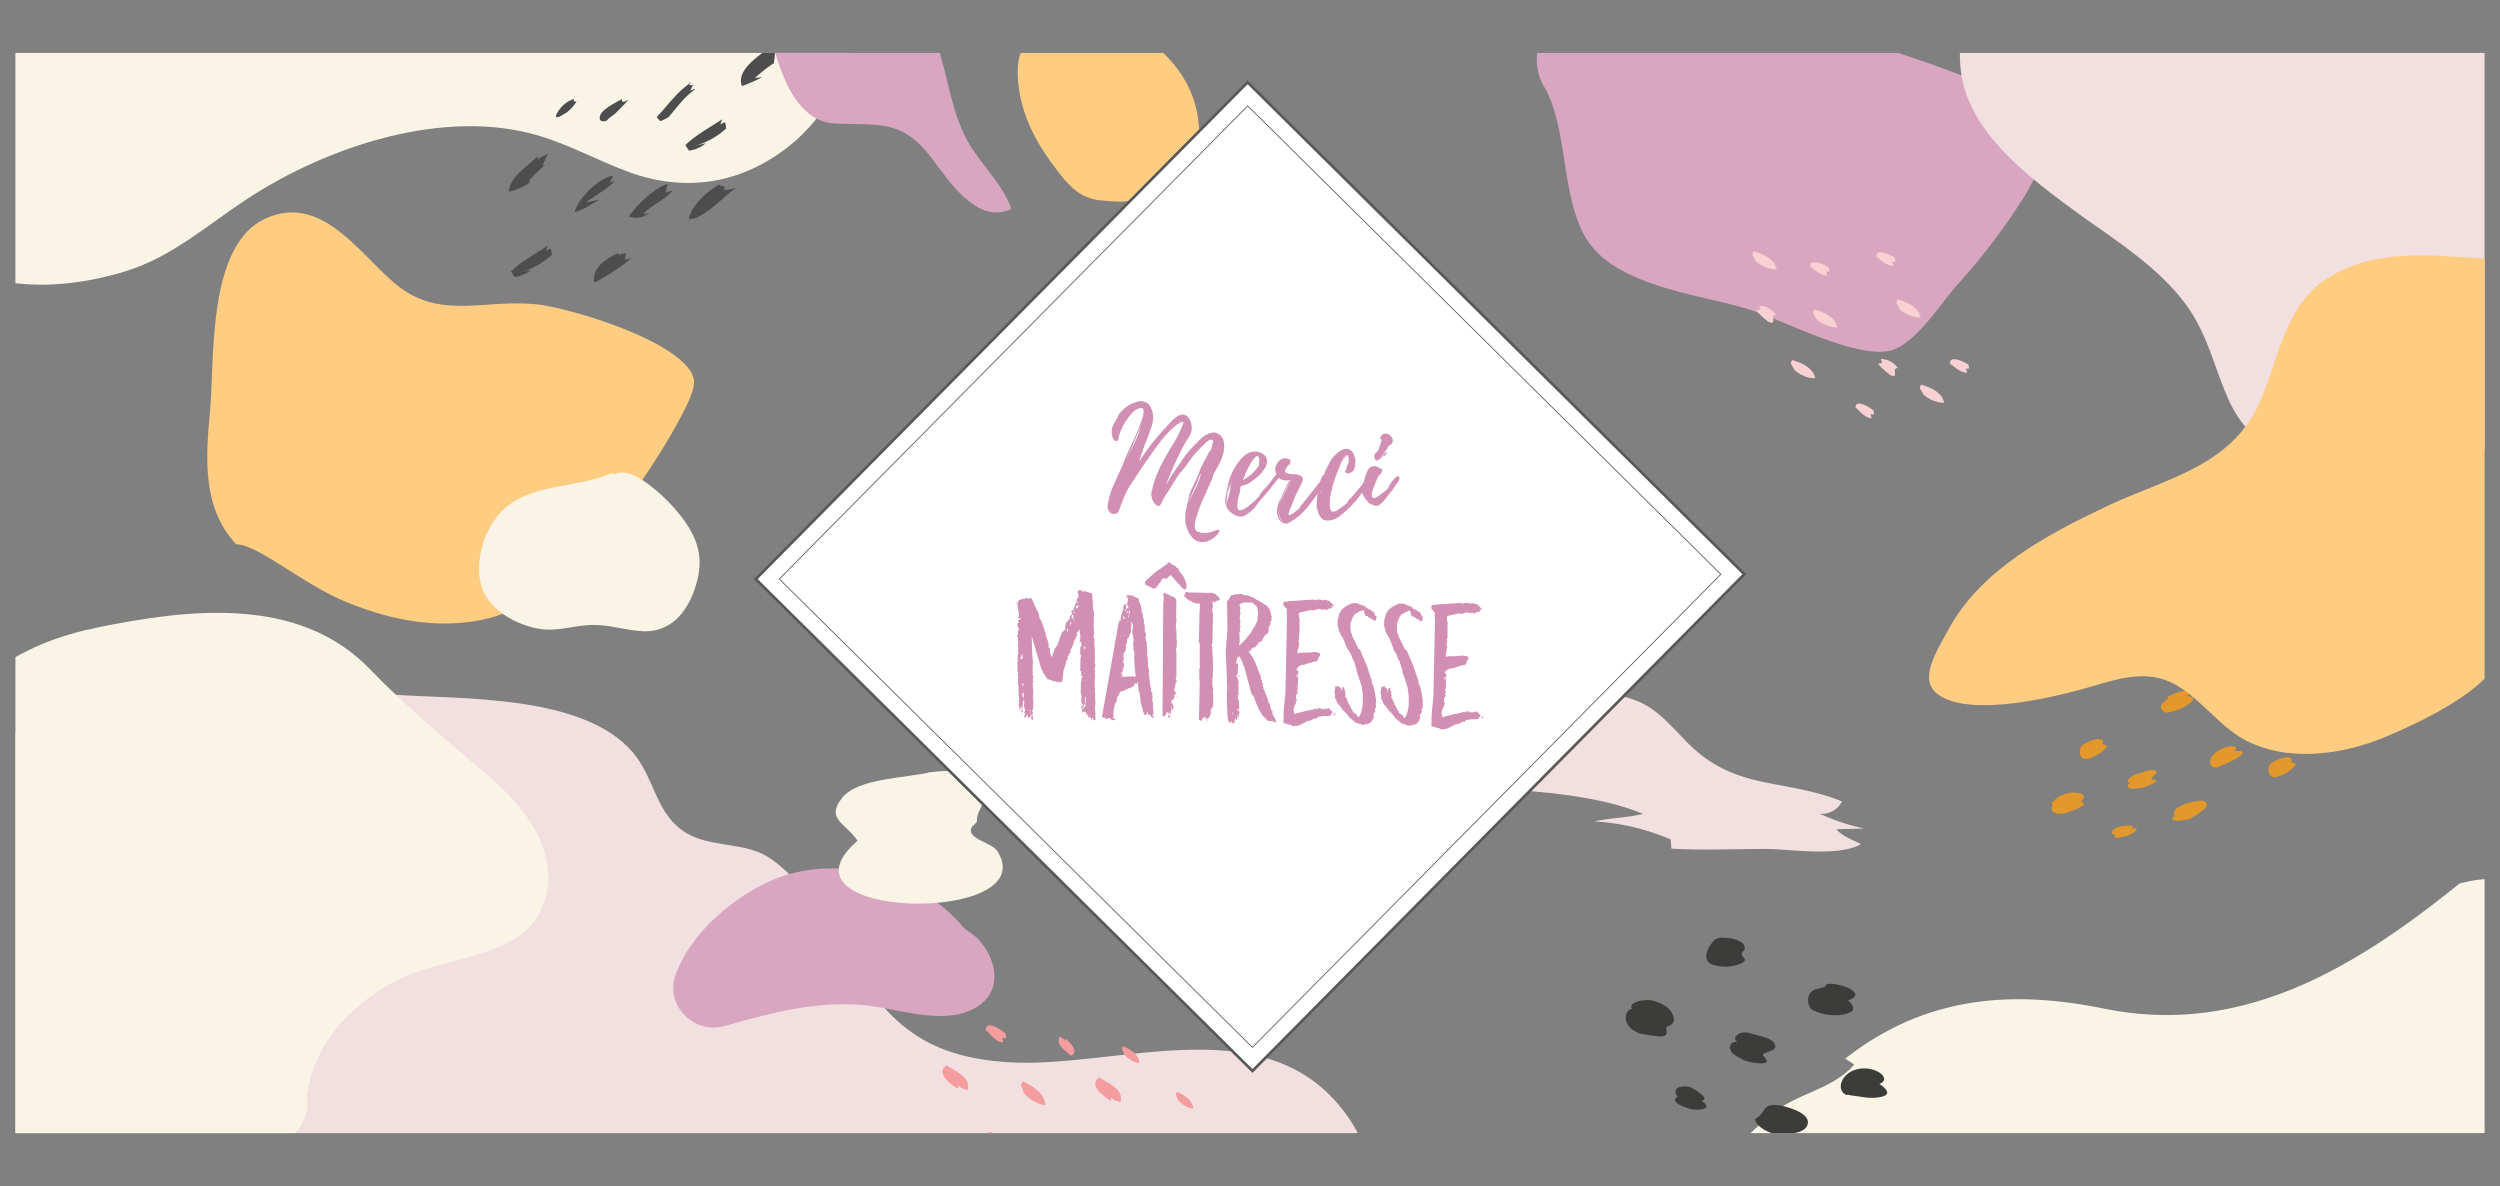<svg viewBox="0 0 567 269" xmlns="http://www.w3.org/2000/svg" xmlns:xlink="http://www.w3.org/1999/xlink"><rect x="0" y="0" width="567" height="269" fill="#808080" stroke="none"/><clipPath id="a"><path d="m3.5 12h560v245h-560z"/></clipPath><g clip-path="url(#a)"><path d="m355.2 3a11.83 11.83 0 0 0 -4.92 16.79c5.27 9.07 3.78 24.58 9.3 34 6.51 11.15 25.51 12.84 37 16.36 7.76 2.39 23.7 11 31.83 9.45 5.71-1.07 11.91-11 15.4-14.89a142.23 142.23 0 0 0 15.48-20.44c2.23-3.71 5.83-10.86 5.34-15.3-.31-2.91-.91-3.22-3.15-5.05-2.57-2.09-7.12-3.07-10.14-4.28a301.78 301.78 0 0 0 -33.19-11.34c-19-5.14-43.56-15.06-62.38-5.54z" fill="#d9a6c0"/><path d="m398 58.82c.33.83 2.89 2.4 4.95 2.25-.5-2.34-2.91-3.41-5.2-4.1-.72.94 0 1.05.25 1.85" fill="#fad1d2"/><path d="m406.74 83.52c.34.83 2.89 2.4 4.95 2.24-.5-2.34-2.91-3.41-5.2-4.1-.72 1 0 1 .25 1.86" fill="#fad1d2"/><path d="m411.74 72c.34.83 2.89 2.4 4.95 2.25-.5-2.34-2.91-3.41-5.2-4.1-.72.94 0 1 .25 1.85" fill="#fad1d2"/><path d="m430.61 69.74c.34.83 2.89 2.4 5 2.25-.51-2.34-2.92-3.41-5.2-4.1-.73.94 0 1 .24 1.85" fill="#fad1d2"/><path d="m436 89.09c.33.83 2.89 2.4 4.95 2.25-.5-2.34-2.91-3.42-5.2-4.11-.72 1 0 1 .25 1.86" fill="#fad1d2"/><path d="m410.85 60.3c-.14.12-.24-.08-.27.17 1 .68 2.63 2.29 3.92 2-.14-.2-.22-.71-.36-.91.27.1.58 0 .79 0a5.92 5.92 0 0 0 -.17-.84c-.68-.59-4.7-2.51-4.12 0" fill="#fad1d2"/><path d="m421.12 92.25c-.15.11-.22-.1-.28.14.89.8 2.34 2.59 3.66 2.44-.12-.21-.14-.73-.25-.94.25.13.57.06.77.13a4.61 4.61 0 0 0 -.07-.86c-.61-.66-4.37-3-4.08-.5" fill="#fad1d2"/><path d="m442.53 82.3c-.14.13-.23-.08-.26.17 1 .69 2.63 2.3 3.92 2-.15-.2-.23-.71-.36-.9.26.1.57 0 .78 0a5.2 5.2 0 0 0 -.17-.84c-.68-.59-4.69-2.5-4.11 0" fill="#fad1d2"/><path d="m425.83 58.06c-.14.12-.24-.08-.27.17 1 .69 2.63 2.3 3.92 2-.14-.2-.22-.71-.36-.9a4.36 4.36 0 0 0 .79 0 6.22 6.22 0 0 0 -.17-.84c-.68-.59-4.7-2.5-4.12 0" fill="#fad1d2"/><path d="m401 72.78c-.15.18-2.43-1.84-2.63-2.41.3.06.67-.14.9-.14-.14-.24-.15-.64-.35-.89a4.72 4.72 0 0 1 3.88 2.08c-1.16 0-.38 1-.69 1.71a1.36 1.36 0 0 1 -1.56-.68" fill="#fad1d2"/><path d="m428.62 84.85c-.16.17-2.43-1.84-2.63-2.41.29.06.67-.14.9-.14-.15-.24-.15-.64-.36-.89a4.74 4.74 0 0 1 3.89 2.08c-1.16 0-.39 1-.69 1.71a1.37 1.37 0 0 1 -1.56-.69" fill="#fad1d2"/><path d="m195.17 3.78c-2.84 10.56-6.16 20.66-14.71 28.1-10.95 9.52-24.25 12.12-37.89 7.12-6.87-2.54-13.33-6.13-20.35-8.22-21.48-6.42-47.89 2.4-66 14.22-8.93 5.85-17.12 13.2-27.5 16.44s-22.26 4.46-32.67 1.24c-5-1.56-1.27 7.38-6.56 6.87-3.66-.35-3.85-.89-4-4.48-.12-3.42-.11-6.84.06-10.26.67-13.43 4-26.77 11.51-38.08 9.46-14.3 26.48-20.4 42.3-25 21.64-6.2 46.24-9.27 68.64-9.2 10.69 0 21.26 0 31.79 2.09 7.46 1.47 14.5 4 21.77 6.08 10 2.9 20.13 5.27 29 10.9 1.44.86 3.77 2.23 4.61 2.18z" fill="#f9f4e5"/><path d="m495.85 186.35c1-1 5.47-2.82 4.53-4.33-.67-1.07-4.48.14-5.69.71-2.48 1.17-.89 1.58-2.14 3.15 1.27.62 3.06.16 4.48-.3" fill="#e2982b"/><path d="m503 174a2.45 2.45 0 0 1 .67-.32 18.57 18.57 0 0 0 4.4-2.23c1.39-1.13 0-1.19-1.29-1.1.85-.84.05-1.21-1-1.07a6.56 6.56 0 0 0 -3.66 1.75c-1.62 1.67-.81 3.39.88 2.97z" fill="#e2982b"/><path d="m484.65 178.94a12 12 0 0 0 3.82-1.33c1.31-.83.07-.62-.59-.92.29-.7 2.08-1.65.71-2-.94-.23-2.67.48-3.63.78a3.91 3.91 0 0 0 -2.1 1.1c-.35.46-.42 1 .41.88-.51.28-.87.62-.66 1 .42.81 2.26.33 3.16.15" fill="#e2982b"/><path d="m492.05 161.53a11.1 11.1 0 0 0 4.56-2c1.43-1.16.94-1.52-.58-1.61 3-2.84-5.26-.23-4.29.43-.58.67-1.78 1.21-1.67 2.1a1.53 1.53 0 0 0 1.98 1.08z" fill="#e2982b"/><path d="m473.59 172.06a8.34 8.34 0 0 0 4-2.38c.81-1-.32-.49-.7-1-.11-.15.16-.48.06-.67s-.54-.38-1-.39a6.69 6.69 0 0 0 -2.48.73c-1.4.62-1.69 1-1.77 2.08-.01 1.31.79 1.96 1.89 1.63z" fill="#e2982b"/><path d="m516.39 176.17a8.19 8.19 0 0 0 4-2.38c.81-1-.32-.49-.7-1-.11-.14.16-.48.06-.67s-.54-.38-1-.39a6.88 6.88 0 0 0 -2.48.73c-1.4.62-1.69 1-1.76 2.08-.02 1.32.78 1.97 1.88 1.63z" fill="#e2982b"/><path d="m509.54 160.2a8.3 8.3 0 0 0 4-2.38c.8-1-.33-.49-.71-1-.11-.14.16-.48.07-.67s-.54-.38-1-.39a6.69 6.69 0 0 0 -2.48.73c-1.4.62-1.69 1-1.76 2.08-.02 1.32.78 1.96 1.88 1.63z" fill="#e2982b"/><path d="m468.12 184.58c1.16-.47 2.37-.85 3.49-1.42 1.36-.69 1.08-.88.38-1.5.9-.86.85-1.34-.16-1.73a6.51 6.51 0 0 0 -4.22.43c-.61.22-3.12 1.95-1.92 2.24a.91.91 0 0 0 -.25 1.25c.62 1 2.76.9 4 .14" fill="#e2982b"/><path d="m482.29 189.6c1.39-.42 3.74-2 1.14-1.73 1.36-1-2.4-.54-2.8-.39-1.29.49-2.59 1.51-.91 1.89-1.04 1.37 2.94.1 2.57.23z" fill="#e2982b"/><path d="m525.74 164.53c1.4-.42 3.75-2 1.14-1.73 1.37-1-2.39-.54-2.79-.39-1.29.49-2.59 1.51-.91 1.89-1.04 1.37 2.94.1 2.56.23z" fill="#e2982b"/><path d="m594.77 11.32c-34.77 1.76-69.28-.55-104-.36-13.68.07-27.46.2-41.11-.44-4.92-.23-5.46-1.19-5.05 4.45 1 14.17 14.76 24.69 25.94 32.87 9 6.56 18.45 12.25 25.05 21 5 6.69 6.48 14.18 9.71 21.52 11.28 25.67 49.5 16.8 70.07 7.2a199.29 199.29 0 0 0 19.26-10.65c2.43-1.47 1.55-9.07 1.85-12.55.71-8.3.9-16.52.91-24.9 0-14.31-1.05-24.08-2.63-38.14z" fill="#f2dfe0"/><path d="m292.82 304.67c10.28-12.27 24.11-33.58 14-49.69-17.64-28.06-53.07-12.33-78.51-14.09-21.53-1.48-28.75-11.52-39.07-28.63-3.9-6.47-9.2-14.55-15.62-18.23-5.15-2.94-12.5-1.91-17.79-5-7.24-4.25-7.21-12.54-12.42-18.52-11.28-13-38.54-11.9-54.08-12.95-34.68-2.37-79.33-7.23-104.76 24.72-24.61 31-23.4 77.2 13.3 97.18 17.13 9.33 42.34 8.3 61.19 10.54 21.19 2.55 41.84 8.74 63 11.9 34.39 5.12 69.15 6.45 103.88 6.54 23.28.1 44.68-6.77 66.88-3.77z" fill="#f2dfe0"/><path d="m69.57 248.67c1.71-12.59 10.87-21.81 22-27.09 9-4.26 25.76-4.62 30.79-14.45 5.8-11.34-2-22.84-10.26-30-9.86-8.47-19.16-16-28.16-25.33-16.13-16.73-41-13.77-62.11-9.43-17.53 3.63-26.32 11.27-39.83 23.21-9.13 8.07-17.11 13.19-22.08 24.5-5.2 11.85-5.46 24-1.7 36.44 10.67 35.48 62.78 45.82 94.56 38.74 8.22-1.83 18.53-9.02 16.79-16.59z" fill="#f9f4e5"/><path d="m557.78 200.41c-23.17 18.7-49 34.81-80.62 28.34-21-4.29-40.58-2.82-58.69 11.36a24.15 24.15 0 0 1 2.07 1.34c-4.77 5.41-12 6.32-17.49 10.33-4.24 3.09-7.93 7.46-12.17 10.51-9.32 6.7-21.82 13.62-29.29 23.28 41.27 4.07 81.69 12.1 122.67 18.43 39.43 6.08 98.06-9.36 102.24-64 2.16-28.16-8.56-45.18-28.72-39.59z" fill="#f9f4e5"/><path d="m401.14 257.64c2-.76 8.55.32 8.89-3 .24-2.34-5-3.8-6.87-4-3.78-.32-2.42 1.78-5.21 3.21.82 2.15 3.21 3 5.18 3.54" fill="#3c3c3b"/><path d="m418.82 248.35c.24-.09.55 0 1 .09 2.39.26 4.41.88 6.84.33s1.13-1.89-.41-2.94c1.68-.61 1.15-1.93-.16-2.67a6.8 6.8 0 0 0 -5.59-.44c-3.28 1.28-3.94 4.79-1.68 5.63z" fill="#3c3c3b"/><path d="m394.2 239.88a12.09 12.09 0 0 0 5.39 1.29c2.19-.18.64-1 .19-2 1-.88 3.77-.81 2.58-2.61-.81-1.24-3.35-1.63-4.67-2-1.11-.32-2.21-.69-3.3-.09-.8.43-1.33 1.18-.34 1.8-.83 0-1.53.22-1.67 1.08-.27 1.69 2.18 2.57 3.33 3.09" fill="#3c3c3b"/><path d="m411.48 229.24a11.24 11.24 0 0 0 6.84.8c2.61-.59 2.4-1.63.82-3.15 5.8-2-5.56-5.1-5.1-3.15-1.23.57-3 .36-3.72 1.91s.19 3.47 1.16 3.59z" fill="#3c3c3b"/><path d="m388.32 218.73a9 9 0 0 0 6.58-.24c1.83-1 .09-1.09.13-2.25 0-.33.61-.64.67-1a1.6 1.6 0 0 0 -.7-1.51 6.72 6.72 0 0 0 -3.38-1c-2.09-.25-2.78.15-3.82 1.8-1.27 1.98-.98 3.75.52 4.2z" fill="#3c3c3b"/><path d="m371 234.21a45.7 45.7 0 0 0 5.11.82c2.11.09 2-.46 1.78-2.1 1.76-.6 2.14-1.42 1.39-3-.87-1.81-3-2.68-5-3.11-.86-.19-5.18.38-4.13 1.92a2 2 0 0 0 -1.41 1.83c-.24 2.19 2.2 3.94 4.28 3.83" fill="#3c3c3b"/><path d="m383.08 251.45c1.91.57 5.89.15 2.81-1.79 2.39-.38-2.13-3-2.71-3.15-1.85-.37-4.2.12-2.71 2.26-2.38 1.3 3.13 2.81 2.61 2.68z" fill="#3c3c3b"/><path d="m136.05 63.4a43.13 43.13 0 0 0 7.21-4.89c-.49.19-1.08.25-1.6.4.17-.37.24-1.13.37-1.53a7.94 7.94 0 0 0 -1.67.46.72.72 0 0 1 0-.5c-2.34 1.07-5.65 2.87-5.64 5.9 0 .68-.3 1.4 2-.27" fill="#4d4d4d"/><path d="m155.73 49.87c4.16-.24 8-5.09 11.27-7.31a8.39 8.39 0 0 1 -2.8.51 1.17 1.17 0 0 1 .25-.67c-.45-.21-1-.14-1.33-.53-2.78 1.51-6 4.53-6.91 7.56a2.15 2.15 0 0 0 2-.18" fill="#4d4d4d"/><path d="m145.92 48.63c.83-1.55 5.13-3.38 6.7-5.48a13.37 13.37 0 0 1 -1.67.49c.15-.55.35-1.35.47-1.94-3.13 1.08-6.93 4.69-8.8 7.4a4.59 4.59 0 0 0 4.57-.78" fill="#4d4d4d"/><path d="m157.55 33.08a17.08 17.08 0 0 0 7.2-4c-.12-.21-.05 0-.22-1.12-.39-.51-.77.26-1.13.19l.37-1.1c-2.65 1.81-6 3.55-8.32 5.86a8.9 8.9 0 0 0 .85 1.25 7.13 7.13 0 0 0 3.78-1.69" fill="#4d4d4d"/><path d="m118 61.74a17.18 17.18 0 0 0 7.21-4c-.13-.21-.06 0-.22-1.12-.4-.51-.77.26-1.13.19 0-.05.37-1.09.36-1.1-2.64 1.81-6 3.55-8.32 5.85a7.88 7.88 0 0 0 .85 1.25 7 7 0 0 0 3.78-1.68" fill="#4d4d4d"/><path d="m132.93 45.89c2.14-1.67 4.6-2.81 6.51-4.81-.12-.09-.94.26-1.12.27.08-.17.75-1.36.77-1.51-3.09.33-8 5.13-8.78 8.25 2-.47 3.73-1.74 5.56-2.78" fill="#4d4d4d"/><path d="m151.53 26.67c2.12-2.44 3.51-4.55 6.13-6.42-.15-.2-.93.27-1.06.32.06-.2.6-1.39.6-1.51.05.14-.43.35-.92.21 0 0 .65-.81.66-.73-3.36 2.22-5.29 5.16-8 8 .24.33.56.64.79.94a9.17 9.17 0 0 0 2.16-1.1" fill="#4d4d4d"/><path d="m171.22 17.71a30.63 30.63 0 0 1 4.28-3.38 24.6 24.6 0 0 0 .29-2.81c-.09 0-1.71.3-1.67.28a14.79 14.79 0 0 0 .85-1.27c-2.62 1.93-8.1 5.28-6.7 9a36.77 36.77 0 0 0 4.63-2.05" fill="#4d4d4d"/><path d="m185.37 21.11a4.44 4.44 0 0 0 -.55 1.06 55.45 55.45 0 0 1 5.67-4.41 9 9 0 0 0 -1.12.34 10.56 10.56 0 0 0 1.25-2.3c-.48-.3-.59.28-1 .25 0-.25-.09-.5-.13-.74-3 2-6.8 3.69-8.68 7a7.28 7.28 0 0 0 1.14 1.39 16.87 16.87 0 0 0 5.11-2.82" fill="#4d4d4d"/><path d="m120.17 40.64c-.2.25-.71.3-.38.54a31.17 31.17 0 0 1 3.87-3.75 3.26 3.26 0 0 1 -.69.09c.49-.77.88-1.92 1.36-2.7a17.67 17.67 0 0 0 -2.33 1.31c-.1-.11.09-.7-.06-.66-2.29 2.22-6.34 4.68-6.53 8a12.76 12.76 0 0 0 4.65-2" fill="#4d4d4d"/><path d="m137.57 27.36a9.72 9.72 0 0 1 1.68-1.36 48.58 48.58 0 0 0 3.39-3.49c-.52.33-1.74 1.12-1.58-.06-1.28.79-4.66 2.3-5 3.94s1.45 1.02 1.51.97z" fill="#4d4d4d"/><path d="m128.54 25.5a9.18 9.18 0 0 0 2.23-2.5c-.21 0-.45 0-.65 0 0-.16 0-.42.11-.59a6.72 6.72 0 0 0 -4.16 3.87c0 .84 1.43-.17 2.47-.77" fill="#4d4d4d"/><path d="m572.67 58.86c-14.92.47-31.46-4.46-45.09 4.43-9.7 6.34-10.79 18.68-15.3 28.4-6.57 14.19-21.17 16.85-34.2 23-13.53 6.41-28.63 14.3-36.09 27.93-2.91 5.33-7 11.59-2.44 14.89 7.58 5.49 27.85.27 35.64-2.05 5.1-1.51 10.62-3.13 15.95-1.22 6.8 2.44 11.48 10.12 18 13.58 9.86 5.21 22.35 3.35 32.25-.84 7.76-3.28 20.26-9.28 25.05-16.44 9.95-14.88 1.42-38.85 3.12-56.73.95-9.68 5.57-26.32 3.11-34.95z" fill="#ffcd81"/><path d="m342.61 157.31c6.65-2.11 15.06-.88 21.83 0 9.38 1.24 11.75 4.39 17.94 10.79 11 11.39 21.88 8.26 35.37 13.65a5 5 0 0 1 -5.05 2.79 46.45 46.45 0 0 0 10 3.34c-2 .17-4.15.07-6.18.2 1.2 1.52 3.64 2.42 5.56 3.35-5.1 3-16.19 1.11-21.73 1.11-7.06 0-14.28.36-21.29-.08 0-.64-.16-1.42-.13-2.06a51 51 0 0 0 -17.39-4.1c3.65-.79 7.44-.83 11.11-1.7-13.05-5.47-32.78-5.59-47.05-6.35-.51-4.56 5.76-17.26 9-20.1 1.75-1.49 5.21-1.27 8.01-.84z" fill="#f2dfe0"/><path d="m175.68-10.44c8.84-3.06 13.68-.87 21.27 2.32 7.91 3.32 12.64 9.91 15.41 17.74 2.63 7.39 3.22 15.3 7 22.22 2.88 5.28 8.23 10 10 15.57-8 3.75-14.5-7-18.41-12-6.44-8.32-11.79-7-21.51-7.39-10.8-.4-14.13-16.89-15.84-25.85-.52-2.69-3.73-10.54 2.09-12.58" fill="#d9a6c0"/><path d="m258.31 44.89a6.64 6.64 0 0 1 3.17-4c2.42-1.22 6.09.47 8.18-.7 3.18-1.78 2.47-9.63 2.12-12.79-1-9.13-7.38-16.38-15.12-20.72-2-1.09-7.22-4.51-9.69-3.29-2 1-.73 2.4-1.65 4-1.92 3.39-7.54.51-10.86 1.66-3.84 1.34-3.86 6.47-3.5 9.93.83 7.75 4.35 13.91 9.06 20 2.61 3.37 5.06 6 9.52 6.45s6.98.46 8.77-.54z" fill="#ffcd81"/><path d="m53.56 123.44c-7.8-8.38-6.9-19.7-5.92-30.32 1.1-12-.72-37.74 12.78-43.65 13.19-5.78 21.88 9.43 30.3 15.73 9.6 7.17 19.4 2.65 30.86 3.81 7.73.78 33.27 8.47 35.72 16.68.69 2.29-1.85 6.88-2.89 8.87-5.14 9.77-13.3 21.26-20.29 29.85s-16.43 15-26.91 16.54c-10.09 1.5-20.17-.78-29.51-4.78s-19.3-12.68-24.14-12.73z" fill="#ffcd81"/><path d="m138.87 107.24c-7.75 3.59-18.67 2.25-25 8.63-4.33 4.36-6.78 12.75-4.12 18.53 2.32 5 9.82 8.61 15.32 8.4 3.56-.13 6.71-1.22 10.43-1.05 3.47.16 6.82 1.24 10.24 1.41 7.09.35 10.91-5.42 12.46-11.76 1.61-6.58-1.06-11.36-5.41-16.32-2.2-2.5-9.67-9.8-13.47-7.46.13.38.47.47-.45-.38z" fill="#f9f4e5"/><path d="m232 247.36c.23 1 2.79 3.12 5.09 3.29-.17-2.66-2.65-4.24-5.06-5.37-.95.92-.19 1.15 0 2.08" fill="#f59c9e"/><path d="m267 249.1c.16.7 2 2.23 3.63 2.36-.12-1.91-1.89-3-3.61-3.85-.68.66-.14.82 0 1.49" fill="#f59c9e"/><path d="m254.8 238.76c.16.7 2 2.23 3.63 2.36-.12-1.91-1.89-3-3.61-3.85-.68.66-.14.83 0 1.49" fill="#f59c9e"/><path d="m223.87 233.41c-.18.11-.25-.13-.32.14 1 .91 2.52 3 4 2.85-.13-.25-.13-.82-.25-1.06.28.15.64.09.86.17a5.87 5.87 0 0 0 -.05-1c-.65-.76-4.76-3.53-4.53-.7" fill="#f59c9e"/><path d="m226 260.77c-.2.17-2.38-2.42-2.5-3.09.31.12.76 0 1 0-.12-.29-.06-.73-.24-1a5.29 5.29 0 0 1 3.94 2.93c-1.28-.21-.59 1.05-1.05 1.77a1.54 1.54 0 0 1 -1.61-1" fill="#f59c9e"/><path d="m217.4 247c-1.7-1-5.43-3.71-2.67-5.38 2 1.43 5.59 2.66 4.71 5.63a4.65 4.65 0 0 1 -2.09-1.07 5.72 5.72 0 0 0 0 .71 2.56 2.56 0 0 1 -1.45-1.08" fill="#f59c9e"/><path d="m273.23 261.6c1.68 1.07 5.35 3.82 2.56 5.43-2-1.47-5.54-2.77-4.59-5.73.7.33 1.42.36 2.06 1.11a5.6 5.6 0 0 0 0-.71 2.67 2.67 0 0 1 1.43 1.12" fill="#f59c9e"/><path d="m252.06 249.73c-1.7-1-5.43-3.7-2.67-5.38 2 1.44 5.59 2.66 4.71 5.64-.71-.31-1.43-.33-2.09-1.07a5.71 5.71 0 0 0 0 .71 2.65 2.65 0 0 1 -1.45-1.09" fill="#f59c9e"/><path d="m243.46 260.42c1 .89 3.25 3.11 1.2 3.93-1.18-1.19-3.48-2.42-2.55-4.34.44.3.93.39 1.29 1a3.25 3.25 0 0 0 .07-.48 1.79 1.79 0 0 1 .86.9" fill="#f59c9e"/><path d="m241.65 235.51c1 .89 3.26 3.11 1.21 3.93-1.19-1.19-3.48-2.42-2.55-4.34.44.29.92.39 1.29 1 .06-.18 0-.28.07-.48a1.84 1.84 0 0 1 .86.9" fill="#f59c9e"/><path d="m256.22 260.42c1 .89 3.25 3.11 1.2 3.93-1.18-1.19-3.48-2.42-2.55-4.34.45.3.93.39 1.29 1a2.31 2.31 0 0 0 .07-.48 1.79 1.79 0 0 1 .86.9" fill="#f59c9e"/><path d="m220.18 211.63a10.18 10.18 0 0 1 -2.25-1.94c-10.25-11.82-29.23-16.06-43.06-9.95-8.5 3.76-18.39 11.92-21.69 21.51-2.34 6.81 4.24 13.39 11.18 11.45 10.5-2.94 20.8-5.83 32.07-4.67 7.32.75 17.1 4.42 24.17.88 8.61-4.31 4.27-14.27-.42-17.28z" fill="#d9a6c0"/><path d="m210.91 175.14c-5.16 1.33-16.32 1.27-19.91 5.81-3.85 4.87.81 5.71 3.49 9.73-20.86 18 42.27 19.16 31.74 2.39-1.11-1.77-5.53-2.54-6-4.37-.36-1.38 1.37-1.81 1.35-2.54-.06-3.06 2.36-2.94.51-6.59-3.09-6.12-8.46-4.57-11.18-4.43z" fill="#f9f4e5"/><path d="m204.27 51.37h158.46v158.46h-158.46z" fill="#fff" stroke="#585857" stroke-miterlimit="10" stroke-width=".62" transform="matrix(.711 .704 -.704 .711 173.88 -161.66)"/><path d="m208.05 55.14h150.91v150.91h-150.91z" fill="none" stroke="#585857" stroke-linecap="round" stroke-miterlimit="10" stroke-width=".19" transform="matrix(.711 .704 -.704 .711 173.88 -161.66)"/><g fill="#d190b3"><path d="m230.65 136.86-.13.2v-.53zm2.42 25.51-.11-.29-.21.28-.1.53-.11-.2h-.2l-.08-.2v-.21h.21l.09-.57-.29.16.09-.41.21-.32h-.2l.12-.08v-.2l-.12-.13-.18-1.1.12-.2v-.43l-.2.11v-.32l-.11-.21-.05 2-.25.2-.07-.12v-.41l-.12-.08-.3 1-.17-1.63.13-.2v-.21l-.17-.13.17-.44-.18-.9.09-.32-.08-.29v-1.5l-.18-.78.1-1.05v-.61l-.12-.16.13-.37-.19-.37.08-3.89.21-.28-.08-.21-.12.2v-.4l.16-.16-.16-.17.12-.08-.14-1 .17-.32-.11-.5v-.81l-.2-.2.13-.41.09-.48-.08-.13.31-.8-.2-.17-.23-.86.25-.28h.2l-.2-.21v-.44l.33-.16h.21v-.2l-.32-.09-.41.08.33-.4v-.69l-.3-1.51v-.93l.38-.69h.37l.21-.2h.77l.25-.32.11.2h1.1l1.16 2.66.28.41.19.49.18 1 .2.21.58 1.35v.21l.12.08.07.41.12.08v.41l.27.61.11.73.21-.11-.22.32.28.41.3 1v.89l.28.21.07.49-.08.12.19.82.12.16-.13.24.28-.11v.44l.22-.84.43-1.21.8-1.18v-.2l.43-1.33.34-.69v-.32l.83-.68v-.89l.08-.12v-.4l.5-.48.21-.4.12.08.08-.2v-.41l.71-1h-.3v-.41l.53-.23v-.32l.3-.69v-.31l.21-.2.26-1 .17-.36.12.2v-.28l-.12-.13.12-.12v-.44l-.2-.21.1-.61.11.21.21-.32.08.12.61.1-.09.2.08.12.21-.2h.28l.41.09.52.21h.2l.2.12h.25l.16.29.21 3.45.19.62-.07 2.92.08 2-.17.81h.24v1.83l.12.29-.13.11.12.09v1.95l.07.52-.17.61h.2l-.13.28.07.4.12.13-.23 1.21.2.21-.12.08v.53l.12.08-.13.08v.4l.12.13-.13.2.12.08-.13.12v1.71l.12.12-.21.12.2.16-.13.69.11.41v1.75l.08.2-.11 1.3v.48l.2-.07-.21.28v.4l.09-.4v1.74l-.21.08h.37l-.25.52-.12-.2-.21.19-.11-.28.12-.24h-.4l-.1.61-.3-1.11-.09.41-.12-.13-.2.12-.08-.12.08-.2v-.46l-.2.08v.2l-.09.12-.19-.74-.11-.28-.21.4v-.2l-.08-.13-.11-.29-.09.29-.21.2-.12-.09v-.56l-.12-.13.13-.28h-.24l.34-.8-.16-.17-.07-.53v-.61l-.12-.08.13-.4-.18-.82.05-2.43.13-.45v-.24-.33l.13-.2.07.33v-.61l-.21.08-.08-.21v-.69l.08-.2h-.28l.06-3 .13-.32-.19-.61v-1.5l.28-.28v-.2l-.08-.13.09-.2-.28-.57-.13.48v-.53l.13-.4v-1l-.11-.41-.06-.9-.42.89-.12-.29-.13.4.16.17-.31.89-.24.24v.4l-.2-.08-.13.28.16.12-.17.28-.22.69-.2.12.12.12-.34.48v.63l-.29.16v.4l-.13.28v-.4l-.21.4v.65l-.29.28-.23 1-.43 1.33-.25 2v.33l-.29.28h-.33l-.2.12-.2-.21-.13.12-.56-.3-.33.16-.48-.42-.32.07-.36-.2h-.25l-.66-1.11-.28-.29v-.33h-.16l-.23-.69-.11-.21-2.08-7.14.09 3.74.16 1.95-.06 2.56.21-.12-.21.28v.31l.2.28-.18 1 .23.25-.29.44.08.21.09 1.58.07.33-.09.28v.81l-.17.37.24-.16-.05 2.52-.21.19v.33l.12.08.07.33-.79.8-.29.19-.12-.12zm-1.31-12.74.21-.6-.18-.86-.18.93h-.21v.32l.08-.12.2.13zm-.25 11.82.13-.33.33-.28-.11 1.1-.15-.61zm.35.69-.17.12v-.2zm.14-6.53.21-.65-.37.16v.77l.17-.61zm0 2.72.21-.24-.06-1-.33.28.18.74zm1.68 3v-.28h-.2l.07.21zm0 .61v-.29l-.13.2zm.06.93v-.32h.26l.21-.41.1 1-.33.32v-.46zm8.33-19.47.17-.49-.12-.12.13-.08-.12-.08-.08-.13-.13.41zm.48-1.37.42-.73v-.28l-.29.2v.4zm.44-1.62.21-.4v.28l.21-.19v-.61h-.2v-.28zm.4.21.25-.36-.12-.16-.21.4zm.35-1.41.09-.4-.28-.13zm-.16 2 .21-.41-.21.2zm.59-3.12.21-.12.21-.44-.12-.25h-.24l-.22.6h.16zm.23-1.21.09-.61-.21.28zm.52 8-.08.12.09-.41zm.7 15.2.13-.57-.34.56zm0 .89.26-.72.24.12.12-.28-.11-.2v-.21l.12.13-.11-.33-.21.2v.32l-.41.48v.29zm.28-13.64.21-.19.09-.33-.28-.37zm.14 7.32v-.21l-.08-.12zm-.05-1.63.08-.2-.07-.2zm.07 6.38.2-.12v-1.22h-.21z"/><path d="m251.7 162.93-.36-.13-.13.2-.36.07-.28-.29h-.37l-.28-.2 3.78-21.32.13-.21.13-.52.24.25v-.65l.44-1.78.25-.24-.16-.16.18-.85.12-.12v.28l.08-.12h.2l.09-.2v1.33h-.2v.49l.12-.12.22-.69h.36v-.36l-.31-.46.26-1.09-.11-.45-.28-.33v-.26l.28.09.13-.2.52.21.17-.12.36.13.44.29h.16l.12.12.53.17.11.29v.29l.38.78.26 1.14v.49l.28.57v.49l.26 1.06v.57l.18.65v1.26l.27.37v.61l-.13.28v.46l.13-.2v.64l.19.21v.94l.13 1.1-.1 1.21.2.09v1l.07.57-.13.24.12.13v.32l.2.53v.69l-.13.37h.2l-.09.4.08.17-.17.32.29-.08-.13.16.16.13-.16.16.12.08.06 1 .08.16v.29l.19.61v.77l.21-.12.07.65v1.63l.12.12v1.06l.17 1.5-.08.12-.24-.12.11.49.12.12v.29h-.28l-.2-.29-.09.36v-.56l-.28-.21-.16.16-.24-.25v-.29l-.15-.29-.14.77h-.41l-.31-.62-.64-2.45-.06-1-.11-.2v-.69l-.23-.49-.24-2-.13.08-.17.44-.11-.36-.38.35v.25l-.42.35h-.16l-.41.28h-.41l-.08.16-1.35.58h-.29l-.21.24.12.13-.2.11v.37l-.12-.13v.29h-.25v.33l-.17.36v.57l-.2.12-.31.84-.23 1.29v1.67h.36l.12.2-.57.15-.08-.12-.16.12-.24-.29zm2.5-18.51.17-.16-.16-.12zm.22 9.27.08-.12v-.45l.2.17v.24l1-.1h.77l.61-.11v.24l.16-.12.12.13.21-.24-.27-2.49-.08-2.11.13-.24v-.2l-.13.2v-1h-.17v-1l-.11-.37.13-.28v-.94l-.25-1.63.15-1.5-.2-.24v-.41h-.2v1.25l-.08.12v.86l-.25.44-.14.6-.42.52-.1 1-.24.19v1.14l-.22.81-.24-.13-.09.36v.72h.21v.2h-.29v.17h.2l-.08.12.08.16-.09.29h-.21l.08.41.12-.2.16.49-.08-.12v.77l-.26.89-.33.36v.28l.09-.24v1zm.11-1.83v-.77l-.09.57zm.19.86-.21.2v-.29zm.28-12.42h.16v-.3l-.17.12v-.29l-.12-.12-.08.24v.45zm.08 4 .12-.08-.11-.2zm.67-3.15-.12-.09-.12.08zm.14-2.36v-.2l-.33.28v.28zm.11 1.21-.06-.77-.14.77zm.26-.64-.16-.12.17-.24-.23-.82v1.17zm5.26 20.17v.37l-.08.2v-.25zm.07 2.6-.13.08v-.21zm.14.65-.16.2v-.48z"/><path d="m268.41 133.52-.29-.17-2.61-2.94-1 .87h-.24l-.16-.17-.32.08-.54.51.12.13-.46.51-.25.12v.2l.24-.07-.58.47-.12.29-.29.11h-.49l-.2-.17-1.4-.64-.19-.61.33-.4 2-1.82 2.68-1.86.29-.39h.36l.52.42.65.3.55.58h.16v.13l.25-.11-.13.36 1.06 1.44.63 1.36.18 1.06-.3.56h-.33zm-4.58 3.19.09-.49v-1l-.16-.17.09-.36.25-.24 1.37.64.28.17h.16l.56.3.08.24h.2l.06.93-.07 3.65.12.13-.2 1.66.15.61v1.38l.11.29-.13.4v.37l.09-.37.05 1.1-.09.49.08.2-.22.52.11.7v.93l.08.12-.08.16v4.59h-.12v.57l.28.17-.17.16.12.16h-.24l-.1.52.08.17-.16.16v.77l-.08-.29-.2.36.27.37v.21l.16.08h.2l-.21.37h-.24l-.1.89-.13.08v.37l-.12-.13-.37.16v.73l.12.08.09-.2.11.29.08.4.08-.2v.65l-.3.4-.07-.12-.13.12-.09.73-.22.56-.18-1.06-.17.81-.12-.13-.07-.16v-.28l-.29.27v.17l-.3.48-.2.11-.08-.12-.13.2-.15-.21zm1.17 25.52.16-.12.12.33.16.08-.17.25-.12-.17-.12.16-.16-.17zm.76-1.48v-.78l-.18.61zm.8-1.61-.12.12v-.26zm.4-1.33-.09.2-.24-.09z"/><path d="m273.55 162.94.17-.2-.37.16-.19-.45-.13.44-.16-.17-.39.81-.56-.26.18-8.28-.1-1.34v-1.87l.17-.48-.07-.53v-4.83l-.19-.29.14-6.74.1-1-.06-1.06h-1l-.12-.12-.61-.18-.07-.16-.37-.09-.76-.5-.44-.46-.2-.09.43-1h.37l.16.12 4.38.09.2.09.57-.19.08.12h.29l.76.3.16.24.28.21h.2v.48l.17-.11.11.36-.21.2h-.2l-.49.19-.17.28h-.16l-.28-.21-.21.08.14 1.18-.18.72.19 1-.14 6.54-.13.4.11.45.05 1.38v-.17.81l.07.28.05 1.51-.07 3.16-.16.28.15.37-.13.53.11.49v.4l.12.29v.65l-.13.36.16.17v2.72l-.17.2v.24l-.16.2h-.17l-.13.64.12.13-.27 1.21-.08-.12-.31.48-.16-.16-.11 1.42-.06-1zm1.28-1.11h-.16l.09-.2z"/><path d="m279.39 163.35v.16l-.17.36-.17.08-.27-.29h-.21l-.17-1.43-.16-4 .09-2.39-.33-8.24.39-5-.11-6.3.28-.15v-.15l.33-.31v-.21l.34-.44 1-.26h.49l.69-.11 1 .35h.59l1.33.56.76.5.57.26.4.29 1.16.67.44.5.5.9v.3l.12.08v.65l.16-.08-.1.81.12.17-.25.24-.09.24v.57l-.37.56v.89l-.26.56-.33.24h-.16l-.63 1v.07l-.17.36-.82.43v.29l-.54.43-.21.4-.28-.12-.49.27v.32l-.5.44-.12-.12-.16.11.2.21.24-.16-.12.25.79 1.07.85 1.88.65 1.84.2.21.14 1.1h.2v.57l.16.2v.61l.16.21v.44l.27.29v.45l.16.17.53 1.43.27 1 .08-.16.12.29.14.73.12.08v.29l.15.37.24.17-.05.56.16.21v.24l.2.21.09-.2v.36l.31.58v.2l.12.13-.09.16h-.4l-.4-.29h-1l-1.35-1.37-.78-1.44-.46-1-.7-1.88-.4-.33-1.69-6.25-.16-.33-.42-1.18-.63-1v.36l-.09.12-.23-.49v.65l-.25.16h.16l-.17.4v.53l.12.13.16-.16.16.45-.1.61v1.29l-.29.28v.49l.23.33.05-.16v.53l.23.25-.09.76-.13.16.28.25-.12.08v.37.2.29l-.09.24.2.49-.05.24-.24-.17v.61l.16.13-.21.36.11.21.21-.2-.09.48h.16l-.05.37.05 1.54-.28-.17-.16.16v.21h.45v.16l-.21.28.32-.16-.17.53v.65l-.13.08v.48l-.05-1.22-.17.37v.2l.13-.12-.3.77-.25.27.05-.28-.2-.37-.11 1.38-.12-.29-.29.36-.3-1.1zm0-1.22.16-.16v-.57l-.13.45zm1.56-8.86.09-.16.12.25-.17.16-.16-.13zm.1 10.72v.21l-.16-.09zm0-17.58.16-.12 1.62-1.63v-.16l.66-.72 1.09-1.76.55-1.13.2-1.49-.06-1.06-.31-.86-1-.84h-1.95l-.86.39v.45l.16.37v.57l-.17.16.2.41-.2 1.5.24.16-.08.16-.06.9.08.12v.53l-.17.2.16.08-.13.28.16.37h-.25l.08 2.31-.14.53zm2.49 1.15.13-.2h-.21zm.91-.55v.16h-.16v-.16z"/><path d="m294.19 152.94h.24l-.09 2.71-.24-.16.11.36.12.09v.36l-.17.37.19.57-.24.24-.12-.09-.07 1.26.16-.08.09-.24-.1.61-.39 1.17-.12-.09-.18 1.06v.2l.16.12v.53h.21l.16-.12 2.7-.68h.4l.57-.23.12.08.58-.27.12.09.16-.12.12.24.17-.12v-.16l.73-.06v.24h.89l.49-.15.08.16.29-.28.24.25h.2l-.13.2.12.16h.2l.32.41-.37.36-.09.36-.82.1h-1.09l-.21.08-.61.07-.37.19v.29l-.37-.13-.53.19-.53.35-.69.07-.54.27-.25.24h-.28l-.37.28-1 .35h-.57l-.33.08-.44-.3-.48-.09-1.26-.39v-.89l.13-.16-.12-.13.08-1.78.36-3.77.37-17.66-.07-.24v-1.3h-.21l-.15-.29-.32-.29-.11-.45.17-.53h.57l.16.16.08-.24 6-.4v.16h.44l.21-.16h.81l.32.17h.33l.16-.16.2.08.89.18.24.17.28.37.08-.16.12.29.48.5-.49.11-.13.12.24.12-.32.24-.7.07-.12.28-.21.08-.24-.21h-.49l-.24.11-.52-.25-.66.11-.9.3-.24-.16-2.52.51-.46.23.06 1 .12.25v.89l-.12.2.12.08-.06 2.44-.16.36.16.13-.13.08.12.36-.26.81h.24v.45l-.13.16-.06 1-.12-.08-.08.16v.81l.73-.15h1.51l.12.08.08-.16h.37l.24.08.41-.15h.26l.12.08.08-.12.37.13h.36l.36.17.16.45-.38.52v.2l-.17.08.12.28h-.17l-.21.36h-.32l-.73.15-.05.12h-.32l-.78.22-.2.12h-.17l-.2.16h-.65l-.78.43v.29l-.12.07-.2-.2v.62l.16.25.21-.52v.27l-.12.16.12.29v.36h-.16l-.25.28v.73l.13-.48.16.2-.07-.45zm-2 8 .07.12-.07-.36zm10.41.95.29-.2v.25l-.45.39v-.44z"/><path d="m308.29 164.24-.29-.24h-.45l-1.71-1.5-.2-.41-1-1h-.16l-.12-.4-.91-1.08-.39-.7v-.28l-.28-.21v-1.14l-.2-.21v-.16h.12l.1-1.13.09-.2.12.24.37-.31.32.17v.24h.24v.08l.13-.12.12.12v.82l.3-.73v-.2l.4-.07v.61l.2.2v.77l.16.17v.16h-.16v.57l.13-.33.15.45.17.17-.09.24.28.25.07.21v.32l.2.17.15.24v.21l.24.2v.25l.44.54v.28l.88.59.24.49h.28l.38-.69.31-1.17.14-.89.05-2-.28-2.28-.16-.16-.15-.78-.27-.57v-.29l-.16-.2.12-.08-.2-.17-.19-.69-.15-.21v-.77l-.12-.08v-.21l-.24-.53-.26-1-.43-.66v-.2l-.5-1.15h-.12l-.27-.54-.28-.37-.89-2.25-.47-.7-.47-1v-.25l-.27-.78v-1.21l.44-1.66.58-.84.87-.71 1.4-.7h1.09l2.06.82.15.36h.29l.27.25h.25l.28.29.2.08.48.42.11.45.16.2h.2v.4l-.08.16v.41l-.33.11-.49-.09-.07-.53-.12.33-.12-.17h-.25l-.15-.33-.13.16-.16-.17-.07-.28-.21.07h-.28l-.19-.41-.19-.78-.16-.17-1 .39-.79.51v-.16l-.63.92-.17.6-.3.65v1.62l.08.17v.32l.2.33v.2l.11.17v.36l.16.09 1.32 2.71h.24l1.63 3.85 1.14 3.44-.08.12.08.32.19.21.45 1.72.18 1.26.08.2v.53l.07.25-.08.28v.24l.08.17-.09.2v.53l-.2.11v.53l.12.08-.21.28-.17.37-.12-.13.06.73.16.13-.33.28v.24l-.59.76-.28.11h-.25l-.09.32-.15-.2-.62.19h-.44l-.12-.09-.13.12-.15-.25z"/><path d="m318.8 164.46-.32-.29h-.48l-1.72-1.49-.19-.41-1-1h-.16l-.11-.41-.91-1.08-.39-.7v-.28l-.28-.21v-1.14l-.2-.2v-.25h.12l.11-1.14.08-.2.12.25.37-.32.32.17v.24h.24v.24l.12-.12.12.13v.75l.29-.73v-.2l.41-.07v.61l.2.2v.78l.15.16v.16h-.16v.57l.13-.32.15.45.16.16-.09.24.28.25.08.21v.32l.2.17.16.25v.2l.24.21v.24l.43.54v.28l.88.59.23.49h.29l.38-.69.3-1.17.15-.89v-2l-.28-2.28-.16-.16-.14-.78-.28-.57v-.28l-.16-.21.13-.08-.2-.17-.19-.69-.16-.21v-.77l-.12-.08v-.2l-.23-.54-.27-1-.43-.66v-.2l-.51-1.15h-.12l-.27-.53-.11-.45-.88-2.25-.48-.7-.46-1v-.25l-.26-.77v-1.22l.44-1.66.59-.84.87-.71 1.39-.7h1.1l2 .82.15.37h.29l.28.25h.24l.28.29.2.08.48.42.11.45.16.2h.2v.4l-.08.17v.4l-.33.11-.48-.09-.07-.53-.13.33-.12-.17h-.24l-.16-.33-.12.16-.16-.17-.08-.28-.2.07h-.29l-.19-.41-.19-.78-.16-.16-1 .38-.78.51v-.16l-.63.92-.17.61-.3.64v1.62l.07.17v.32l.19.33v.2l.12.17v.36l.16.09 1.33 2.71h.31l1.62 3.85 1.15 3.44-.09.12.08.33.2.2.45 1.72.18 1.26.07.2v.53l.08.25-.09.28v.24l.08.17-.08.2v.53l-.21.11v.53l.12.09-.21.28-.17.36-.18-.06.07.74.16.12-.33.28v.24l-.59.76-.28.12h-.24l-.09.32-.16-.2-.61.19h-.45l-.12-.09-.12.13-.16-.25z"/><path d="m327.76 153.65h.24l-.1 2.72-.24-.17.11.37.12.09v.34l-.17.36.19.58-.24.23-.12-.08-.07 1.26.16-.08.09-.24-.09.61-.4 1.17-.12-.09-.18 1v.28l.16.12v.53h.21l.16-.11 2.7-.68h.4l.58-.23.12.08.57-.27.12.08.17-.11.11.24.17-.12v-.16l.73-.07v.25h.89l.49-.16.08.17.29-.28.24.25h.2l-.13.2.12.17h.21l.31.42-.37.35-.09.37-.82.1h-1.09l-.21.07-.61.07-.37.2v.28l-.36-.13-.54.2-.53.35-.69.07-.54.27-.25.24h-.28l-.37.28-1 .34h-.57l-.33.07-.44-.29-.48-.09-1.25-.39v-.89l.12-.16-.12-.13.08-1.78.36-3.77.38-17.66-.08-.24v-1.3h-.21l-.15-.28-.32-.29-.11-.45.17-.53h.57l.16.17.08-.24 6-.4v.16h.45l.2-.16h.81l.32.17h.33l.16-.16.21.09.88.18.25.17.27.37.09-.16.11.29.48.49-.49.12-.13.11.25.13-.33.24-.7.07-.12.28-.21.07-.24-.2h-.48l-.25.12-.52-.25-.65.11-.9.3-.25-.17-2.52.52-.45.23.06 1 .11.24v.9l-.12.2.12.08-.05 2.44-.17.36.16.12-.13.08.12.37-.26.81h.24v.45l-.13.16-.06 1-.04-.06-.08.16v.81l.74-.15h1.5l.12.09.08-.16h.37l.24.08.41-.15h.24l.12.09.09-.12.36.13h.36l.36.16.16.45-.38.53v.2l-.17.08.12.28h-.16l-.21.36h-.33l-.73.15v.12h-.32l-.78.23-.2.12h-.17l-.2.15h-.65l-.89.39v.28l-.12.08-.2-.21v.49l.16.25.21-.52v.28l-.13.16.12.29v.36h-.16l-.25.28v.73l.13-.49.16.21-.07-.45zm-2 8 .07.12-.07-.37zm10.41.95.29-.2v.24l-.46.4v-.45z"/><path d="m276.52 120.33c.12.52-.89 1.36-1.22 1.64a4.62 4.62 0 0 1 -1.87.89 3 3 0 0 1 -3.33-1.35c-1.81-2.44-1.43-5.28-.6-8 0 0 0-.63.17-.73s0 .32-.07.45l.17-.57s0 0-.06 0c-.09-.39.31-1.15.44-1.5l.74-1.58c.44-.92.81-1.81 1.18-2.76a25.38 25.38 0 0 1 1.47-3c.1-.16.8-1.68.93-1.64a1.64 1.64 0 0 0 -.11.41c.24-.54.44-1.08.65-1.65l-.24.45c0-.42.74-1.46.07-1.63s-1.36.67-1.72 1a26.32 26.32 0 0 0 -3.77 4.37 15.76 15.76 0 0 1 -1.74 2.17 9.85 9.85 0 0 0 -1.05 1.58c-.6.91-1.13 1.83-1.69 2.71a13.63 13.63 0 0 0 -1.23 2c-.34.89-.71 1.69-1.68.74a3.39 3.39 0 0 1 -.63-3.38c.78-3.59 2.77-7.07 4.69-10.17a26.62 26.62 0 0 0 2.14-4.27c.1-.25.37-.73.11-.83s-1.09.46-1.32.61a20.17 20.17 0 0 0 -3.8 3.92c-1.15 1.45-2.2 3-3.26 4.51s-2.18 3.25-3.24 4.89a15.58 15.58 0 0 0 -1.39 2.4c-.37.79-.67 1.62-1 2.44a8.13 8.13 0 0 1 -.71 1.75 1.24 1.24 0 0 1 -1.79 0 1.81 1.81 0 0 1 -.54-1.61 16.92 16.92 0 0 1 1.64-5.21c.71-1.58 1.44-3.1 2.08-4.72 1.29-3.3 3.15-6.46 4.15-9.89v.32l.22-1.18c.14-.77.13-1.54-.84-1.33a3.67 3.67 0 0 0 -1.78 1.21 12.62 12.62 0 0 0 -2.69 4.41 5.16 5.16 0 0 0 -.28 1c0 .26 0 .48-.18.7-.39.31-.8 0-1.05-.31a3.84 3.84 0 0 1 -.16-2.85 14.39 14.39 0 0 1 1.13-2c.1-.22.07-.48.27-.73l.33-.44c.36-.38.72-.73 1.11-1.07a7.21 7.21 0 0 1 2.49-1.29 2.68 2.68 0 0 1 2.93.54 5.15 5.15 0 0 1 .91 2.26 6.55 6.55 0 0 1 -.5 3.19c-.3.92-.61 1.87-1 2.79s-.68 1.75-1 2.64c-.27.7-.41 1.36-.65 2.06a52 52 0 0 1 5.76-7.43c1.08-1.09 3.68-4.75 5.39-2.57a3.81 3.81 0 0 1 .53 3.69c-.47 1.08-1.29 2-1.79 3.07a77.68 77.68 0 0 0 -3.79 8.55c1.19-2 2.42-3.91 3.8-5.77-.33.44-.73.88-1 1.35.59-.88 1.12-1.64 1.25-1.79a27 27 0 0 1 3.83-4.24 4.72 4.72 0 0 1 2.95-1.47 2.55 2.55 0 0 1 2.31 2.38c.46 2.79-1.49 5.34-2.65 7.65.06-.12.16-.22.22-.22s-.84 2.07-.94 2.26c-.4.88-.77 1.77-1.17 2.63a32.8 32.8 0 0 0 -1.84 5c-.21.83-.59 2.23.33 2.76a4.58 4.58 0 0 0 3.26.07c.37-.05 1.63-.79 1.72-.28zm-21.37-15.33c.61-1.43 1.25-2.82 2-4.18a23.83 23.83 0 0 0 1.66-4.41c-.17.5-.41 1-.61 1.46-.47 1-.84 2.15-1.31 3.2-.66 1.34-1.2 2.64-1.74 3.93zm10 3.7s.93-1.36 1.79-2.68a25.37 25.37 0 0 1 -1.76 2.72zm1.85-2.7-.06.1a.15.15 0 0 0 .06-.1zm.13-.15-.13.15zm2.21 9.1c-.1.12-.1.18 0 .22.09-.17.1-.23.03-.26zm.27-.8c.35-1 .78-1.9 1.22-2.82a16.17 16.17 0 0 0 1.44-3.49c.11-.19.11-.28 0-.32a7.33 7.33 0 0 0 -.67 1.71c-.27.61-.54 1.21-.84 1.78a20.59 20.59 0 0 0 -1.12 3.1zm.88-12.55v-.07a0 0 0 0 1 0 0l.07-.06.07-.09-.07.06a1 1 0 0 0 -.2.25l-.06.09zm.16-.22a0 0 0 0 0 .03-.04zm.07-.06 1.21-1.23a12.8 12.8 0 0 0 -1.18 1.19z"/><path d="m290.11 108.27-1 1.29-1.78 2.21c-.46.56-1 1.09-1.47 1.66s-.92 1.29-1.48 1.89a8.58 8.58 0 0 1 -2.05 1.62 2.06 2.06 0 0 1 -1.63.12 4.33 4.33 0 0 1 -2.09-1.42 1.11 1.11 0 0 1 -.33-.61 3.26 3.26 0 0 1 -.05-.64 3.79 3.79 0 0 1 .18-1c.07-.42.27-.8.34-1.21s.21-.86.29-1.28a6.7 6.7 0 0 1 .09-1.18c.06-.25.26-.5.36-.79a3.35 3.35 0 0 0 -.3.54c-.1.25-.17.51-.27.73s-.13.47-.24.73a2.84 2.84 0 0 0 -.3.86c0 .28 0 .57-.05.86a3.67 3.67 0 0 0 -.15.79c0 .1.06.29.06.36s-.07.28-.07.44.05.58.07.9a3.9 3.9 0 0 1 -.19-2.75c.18-1 .32-1.88.57-2.81a12.79 12.79 0 0 1 2.6-5.19c1-1.29 2.35-2.25 4.07-1.9a3 3 0 0 1 1.74 1 2.28 2.28 0 0 1 .15 2.08 7.39 7.39 0 0 1 -2.53 3 10.08 10.08 0 0 1 -1.36 1 5.76 5.76 0 0 1 -1 .43l-.55.18c-.23.06-.26 0-.36.22s-.08.64-.15 1-.17.8-.28 1.21a6.52 6.52 0 0 0 -.28 2.56c.32 1.63 3.06-.84 3.55-1.27.33-.28.62-.6.91-.88a5.91 5.91 0 0 0 .49-.53.91.91 0 0 0 .07-.23 17.25 17.25 0 0 1 1.42-1.72c.58-.66 1.11-1.36 1.67-2.08.3-.41 1-1.58 1.49-.7s0 0 0 0c.1.17 0 .32-.16.51zm-8.24.6a9.24 9.24 0 0 0 2.73-2.09l.56-.69c.1-.16.26-.25.33-.44s0-.29 0-.48l.14-.67c0-.32-.07-1.15-.55-1.07a1.58 1.58 0 0 0 -.59.5l-.59.76a21.69 21.69 0 0 0 -1.57 3.07.23.23 0 0 1 0 .09c-.19.32-.33.67-.46 1.02z"/><path d="m300.61 109.39a12 12 0 0 1 -1 1.55c-.76 1.07-1.59 2.14-2.38 3.21a16.08 16.08 0 0 1 -2.68 2.92c-.19.12-1.69 1.27-1.78 1.24s0-.06.06-.09l-.23.09c.17 0-.45.37-.61.43a1.76 1.76 0 0 1 -1.31-.31 2.27 2.27 0 0 1 -.81-1.11 3.5 3.5 0 0 1 -.17-2.15c0-.15.52-2 .74-2 .07 0-.07.25 0 .28l.24-.79a41.71 41.71 0 0 1 1.84-3.8 2.9 2.9 0 0 1 -2.83-.73c-.19-.26-.12-.48-.18-.68s-.21-.39-.27-.61c-.29-1.58 1.58-3.71 3.09-2.62l-.06-.1c0-.19.41.3.44.46s-.28 1-.44.95.21-.57.21-.61c-.24.61-.92 1.26-1 1.9-.08.48.18.49.59.59.61.17 1.57.1 2.33.34a9.91 9.91 0 0 0 -1.53-.29 0 0 0 0 1 0 0 13.56 13.56 0 0 1 1.4.19c.93.24 1.5.6 1.09 1.59s-.9 1.83-1.34 2.75-.74 1.84-1.11 2.76c-.1.32-.84 1.65-.59 2s2.11-1.17 2.6-1.67c-.1.09-.2.09-.26.15a9.48 9.48 0 0 1 .76-1l.95-1.17 1.77-2.23 1.81-2.33c.17-.19 1-1.29 1.13-.46a2.38 2.38 0 0 1 -.47 1.35zm-10.1 8.42s-.06-.06-.06-.09c-.15-.36-.3-.71-.36-.9l.08.41-.11-.67a.3.3 0 0 1 0-.1.13.13 0 0 0 0 .07v-.17a5.9 5.9 0 0 1 .09-1.27 3.88 3.88 0 0 0 -.12.86 3.8 3.8 0 0 0 .07 1.21 5.5 5.5 0 0 0 .46.91s0-.06 0-.06a1.94 1.94 0 0 0 .73.46 1.85 1.85 0 0 1 -.79-.66zm-.32-2.79s0-.07 0-.1 0 .08 0 .08zm.11-.6v.13s-.01-.07 0-.13zm.06 3.14a.11.11 0 0 0 0-.07s0 .03 0 .07zm0-3.14a20 20 0 0 1 .94-2.38l.64-1.39a16.84 16.84 0 0 1 1-1.93c-.23.06-.7 1.2-.77 1.29a16.72 16.72 0 0 0 -.8 1.65 17 17 0 0 0 -1.01 2.76zm1.15-7.43a1.67 1.67 0 0 0 .22.23 1.28 1.28 0 0 0 .63.24 1.58 1.58 0 0 1 -.73-.21.42.42 0 0 1 -.12-.25zm0 0a0 0 0 0 1 0 0zm3.43 2.82-.71 1.43.7-1.4z"/><path d="m308.64 112.15a24.45 24.45 0 0 1 -4.45 4.64 4.69 4.69 0 0 1 -3.45 1.27 1.71 1.71 0 0 1 -1-.5c-.19-.2-1-1.46-.86-1.65 0 0 .12.32.15.36l-.15-.55c0 .19-.25-.49-.24-.61a7.86 7.86 0 0 1 0-1.28c.05-.8.19-1.57.24-2.33a7.46 7.46 0 0 1 .46-2c0-.16.65-1.91.84-1.87 0 0-.07.28 0 .29.14-.32.24-.67.41-1l-.13.16s1.16-2.35 1.3-2.57a7.27 7.27 0 0 1 2-2.1 2.57 2.57 0 0 1 1.9-.57 1.75 1.75 0 0 1 1.34 1.16 3.59 3.59 0 0 1 .4 2 4.74 4.74 0 0 1 -.35 1.59c-.23.45-1.24 1-1.74.67s-.09-.48.08-.73l-.17.12s.49-1.62.55-1.62a7.21 7.21 0 0 1 -.11.73c.14-.41.61-3.25-.49-2.41a4.24 4.24 0 0 0 -.93 1.39 24.55 24.55 0 0 0 -1 2.38 16.24 16.24 0 0 1 1.47-3 2.25 2.25 0 0 1 .79-.91s.28.07.22.1-.16-.1-.23 0a7.84 7.84 0 0 0 -1.62 2.52 27.91 27.91 0 0 0 -2.05 6.23 9.07 9.07 0 0 0 -.16 3.19c.06.23.12.55.34.68.53.4 1.41-.29 1.86-.6a15.72 15.72 0 0 0 2-1.55 1.61 1.61 0 0 1 -.29.15 5.19 5.19 0 0 1 .62-.82c.33-.31.62-.66.92-1 .53-.63 1.08-1.26 1.61-1.92.26-.32 2-2.93 2.6-2.28s-.7 1.74-1 2.15c-.63.71-1.19 1.37-1.68 2.09zm-9-1.08a3 3 0 0 0 -.12 1.18 2.4 2.4 0 0 1 .15-1c.06-.05-.03-.18-.03-.18zm.17-.51c-.16.06-.16.22-.17.38a1.68 1.68 0 0 1 .1-.29zm1.16-3.18a7.78 7.78 0 0 0 -.78 1.68c0-.16.33-.34.43-.57a4.23 4.23 0 0 0 .31-.95s.07-.09.07-.16zm1.5 1.63c-.17.51-.35 1-.48 1.53zm.14-.51a.36.36 0 0 0 0 .2s0 0 0-.07z"/><path d="m316.58 110c-.56.79-1.08 1.55-1.71 2.3s-1.48 2.21-2.61 2.44c-.26 0-1.46-.32-1.43-.51h.07c-.26-.13 0 .16-.39-.13a2.73 2.73 0 0 1 -.65-.78 4.44 4.44 0 0 1 -.9-1.49c0-.17-.06-1.32.19-1.31.07 0 0 .16 0 .16l.11-.58c0 .07 0 .1-.1.13a13.82 13.82 0 0 1 .6-2.48c.27-.67.41-1.43 1.06-1.8a1.75 1.75 0 0 1 1.69 0c.26.1 1 .44 1 .76s-.17.22-.26.31a.18.18 0 0 1 .12 0c.1.07-.4.73-.46.7s0-.16.07-.26a16.67 16.67 0 0 0 -1.57 3.2 14.81 14.81 0 0 1 1.1-2.15c.1 0-2.19 3.82-1.12 4.39.51.27 1.39-.51 1.75-.79a13.35 13.35 0 0 0 1.92-1.6c-.06.07-.13.07-.23.06a9.64 9.64 0 0 1 1.81-2.42c.23-.16.68-.28.74.14.12.59-.47 1.28-.8 1.71zm-5.47 1.71-.11.29.07-.2c.07-.14.07-.14.04-.11zm.58-7.89c0-.1-.1-1.09.24-.92 0-.1.4-.57.2-.16a6.83 6.83 0 0 0 .79-1.29l-.39.57a13.79 13.79 0 0 0 .81-2s-.06-.32 0-.38c-.67-.27-.18-.65.11-.87-.06 0-.1 0-.13-.06s.26-.22.36-.25a1.74 1.74 0 0 1 1.44.16 2.18 2.18 0 0 1 .77 1.1 1.25 1.25 0 0 1 -.5 1.14 5.19 5.19 0 0 1 -.52.34c-.2.22-.17.51-.33.73s-.3.22-.4.38a.17.17 0 0 0 0 .29 1.24 1.24 0 0 0 -.33.21 3.42 3.42 0 0 1 -.92 1.07 3.1 3.1 0 0 0 .92-.81 2.24 2.24 0 0 1 .94-.69c-.33.35-.4.76-.79 1s0-.22-.45.15c0 0 .19 0 .09 0a4.49 4.49 0 0 1 -1 .81c-.2.06-.33.18-.55.08s-.12-.26-.18-.35a3.22 3.22 0 0 1 -.18-.27zm.28-.92a0 0 0 0 1 0 0s0 0 0-.06.03.04.03.04zm.53-.82a.71.71 0 0 1 -.14.19z"/></g></g></svg>